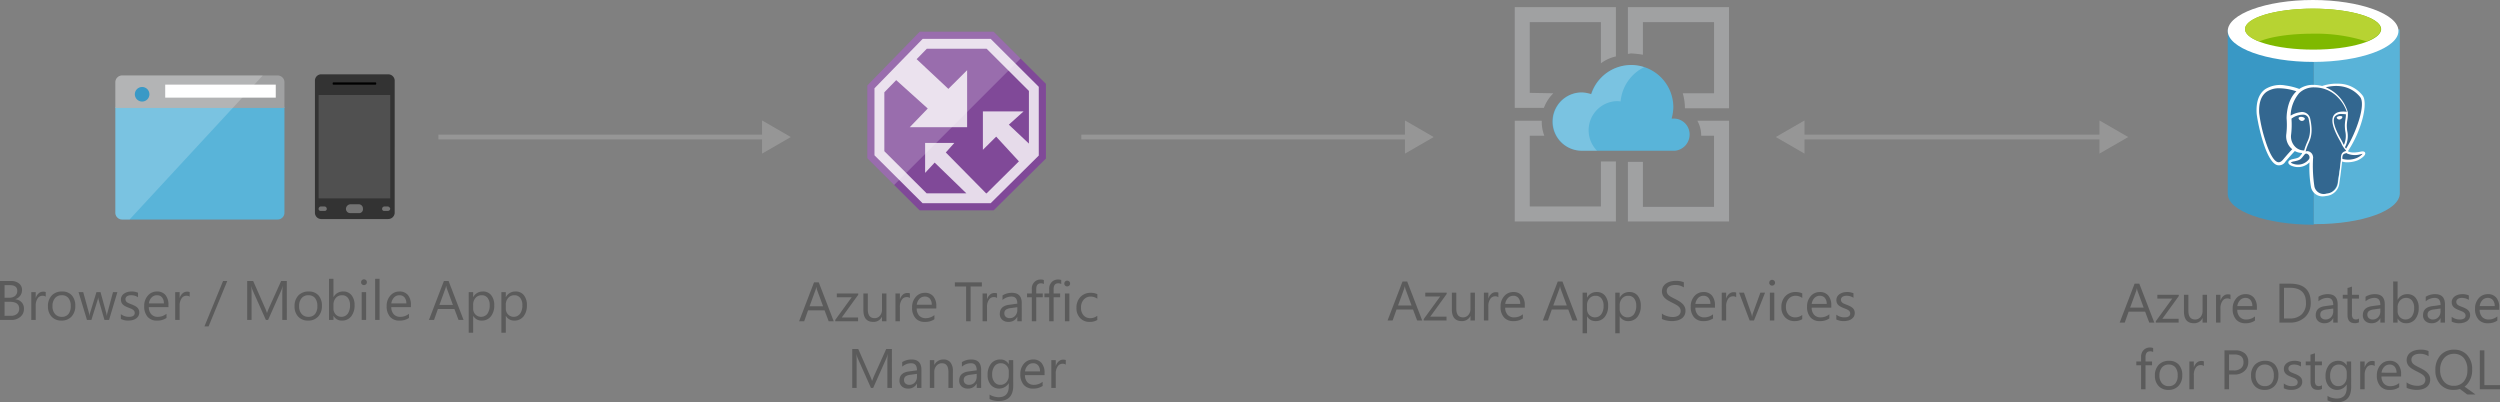 <svg class="architecture-diagram" aria-labelledby="scalable-web-and-mobile-applications-using-azure-database-for-postgresql" height="126.994" viewbox="0 0 789.121 126.994" width="789.121" xmlns="http://www.w3.org/2000/svg"><rect width="100%" height="100%" fill="#808080" stroke="none"/><title id="scalable-web-and-mobile-applications-using-azure-database-for-postgresql">Scalable web and mobile applications using Azure Database for PostgreSQL</title><desc>Rapidly build engaging, performant and scalable cross-platform and native apps for iOS, Android, Windows, or Mac.</desc><g><path d="M36.412,67.156a2.141,2.141,0,0,0,2.135,2.131h49.1a2.141,2.141,0,0,0,2.135-2.135V33.747H36.411Z" fill="#59b4d9"></path><path d="M87.648,23.819h-49.1a2.141,2.141,0,0,0-2.135,2.135v8.113H89.784V25.954a2.141,2.141,0,0,0-2.135-2.135" fill="#a0a1a2"></path><g opacity="0.2"><path d="M38.547,23.819a2.141,2.141,0,0,0-2.135,2.135v41.2a2.141,2.141,0,0,0,2.135,2.131H40.9L82.956,23.81Z" fill="#fff"></path></g><rect fill="#fff" height="4.106" width="34.896" x="52.149" y="26.712"></rect><circle cx="44.861" cy="29.756" fill="#3999c6" r="2.306"></circle><g><path d="M124.581,67.273a2.055,2.055,0,0,1-2.1,1.865H101.276a2,2,0,0,1-1.865-1.865V25.321a2,2,0,0,1,1.866-1.865h21.207a2.055,2.055,0,0,1,2.1,1.865Z" fill="#333"></path><polygon fill="#505050" points="123.182 62.611 100.575 62.611 100.575 29.982 123.182 29.982 123.182 62.611 123.182 62.611"></polygon><path d="M118.754,26.487a.229.229,0,0,1-.221.236h-13.3A.229.229,0,0,1,105,26.5s0-.01,0-.014h0c0-.236,0-.471.236-.471H118.52c.236,0,.236.236.236.471Z"></path><path d="M103.139,65.871a.619.619,0,0,1-.7.7h-1.163a.619.619,0,0,1-.707-.7h0a.745.745,0,0,1,.7-.7h1.165A.745.745,0,0,1,103.139,65.871Z" fill="#737373"></path><path d="M123.182,65.871a.745.745,0,0,1-.7.7h-1.165a.619.619,0,0,1-.7-.7h0a.745.745,0,0,1,.7-.7h1.168a1.051,1.051,0,0,1,.7.7Z" fill="#737373"></path><path d="M114.559,65.871a1.236,1.236,0,0,1-1.4,1.4H110.6a1.343,1.343,0,0,1-1.4-1.285q0-.057,0-.113h0a1.5,1.5,0,0,1,1.4-1.4h2.564a1.343,1.343,0,0,1,1.4,1.285Q114.562,65.814,114.559,65.871Z" fill="#737373"></path></g><g><path d="M0,100.986V88.707H3.494a3.817,3.817,0,0,1,2.525.779,2.515,2.515,0,0,1,.934,2.029,2.99,2.99,0,0,1-.564,1.814,3.048,3.048,0,0,1-1.559,1.1v.035a3.132,3.132,0,0,1,1.986.938,2.881,2.881,0,0,1,.745,2.059,3.211,3.211,0,0,1-1.131,2.553,4.208,4.208,0,0,1-2.852.977ZM1.438,90.008v3.965H2.912A2.79,2.79,0,0,0,4.77,93.4,1.981,1.981,0,0,0,5.446,91.8q0-1.787-2.354-1.789Zm0,5.258v4.418H3.392a2.921,2.921,0,0,0,1.965-.6,2.052,2.052,0,0,0,.7-1.643q0-2.177-2.963-2.176Z" fill="#5b5b5b"></path><path d="M14.438,93.639a1.725,1.725,0,0,0-1.062-.283,1.793,1.793,0,0,0-1.5.848,3.917,3.917,0,0,0-.6,2.313v4.471h-1.4v-8.77h1.4v1.807H11.3a3.059,3.059,0,0,1,.917-1.441,2.088,2.088,0,0,1,1.378-.52,2.291,2.291,0,0,1,.84.121Z" fill="#5b5b5b"></path><path d="M19.4,101.191a4.071,4.071,0,0,1-3.1-1.229,4.555,4.555,0,0,1-1.16-3.258,4.744,4.744,0,0,1,1.207-3.451A4.341,4.341,0,0,1,19.6,92.012a3.933,3.933,0,0,1,3.062,1.207,4.789,4.789,0,0,1,1.1,3.348,4.707,4.707,0,0,1-1.187,3.361A4.155,4.155,0,0,1,19.4,101.191Zm.1-8a2.671,2.671,0,0,0-2.141.92,3.784,3.784,0,0,0-.788,2.539,3.578,3.578,0,0,0,.8,2.459,2.71,2.71,0,0,0,2.132.9,2.569,2.569,0,0,0,2.094-.883,3.824,3.824,0,0,0,.732-2.508,3.894,3.894,0,0,0-.732-2.535A2.557,2.557,0,0,0,19.5,93.193Z" fill="#5b5b5b"></path><path d="M37.053,92.217l-2.629,8.77H32.968l-1.807-6.277a4.068,4.068,0,0,1-.137-.812H30.99a3.811,3.811,0,0,1-.181.795l-1.961,6.295h-1.4l-2.654-8.77h1.473l1.815,6.594a3.9,3.9,0,0,1,.12.789h.068a3.718,3.718,0,0,1,.154-.807l2.021-6.576h1.285l1.815,6.611a4.76,4.76,0,0,1,.128.787h.068a3.7,3.7,0,0,1,.146-.787l1.781-6.611Z" fill="#5b5b5b"></path><path d="M38.148,100.67V99.162a4.161,4.161,0,0,0,2.526.848q1.85,0,1.85-1.232a1.071,1.071,0,0,0-.158-.6,1.592,1.592,0,0,0-.429-.432,3.191,3.191,0,0,0-.634-.34c-.242-.1-.5-.2-.783-.312a9.817,9.817,0,0,1-1.023-.467,3.12,3.12,0,0,1-.736-.529,1.969,1.969,0,0,1-.445-.674,2.377,2.377,0,0,1-.149-.881,2.09,2.09,0,0,1,.282-1.092,2.517,2.517,0,0,1,.754-.8,3.512,3.512,0,0,1,1.074-.484,4.814,4.814,0,0,1,1.246-.162,5.016,5.016,0,0,1,2.038.395v1.422a3.964,3.964,0,0,0-2.227-.635,2.579,2.579,0,0,0-.711.09,1.782,1.782,0,0,0-.544.252,1.2,1.2,0,0,0-.351.391,1.021,1.021,0,0,0-.124.5,1.2,1.2,0,0,0,.124.574,1.277,1.277,0,0,0,.364.412,2.731,2.731,0,0,0,.582.324q.343.146.779.316a11.127,11.127,0,0,1,1.045.459,3.554,3.554,0,0,1,.787.531,2.089,2.089,0,0,1,.5.68,2.2,2.2,0,0,1,.176.916,2.153,2.153,0,0,1-.287,1.131,2.447,2.447,0,0,1-.767.8,3.527,3.527,0,0,1-1.1.471,5.411,5.411,0,0,1-1.31.154A4.982,4.982,0,0,1,38.148,100.67Z" fill="#5b5b5b"></path><path d="M53.168,96.953H46.977a3.273,3.273,0,0,0,.788,2.26,2.715,2.715,0,0,0,2.072.8,4.309,4.309,0,0,0,2.723-.977v1.318a5.08,5.08,0,0,1-3.057.84,3.7,3.7,0,0,1-2.92-1.2,4.883,4.883,0,0,1-1.062-3.359,4.791,4.791,0,0,1,1.16-3.336,3.719,3.719,0,0,1,2.881-1.289,3.3,3.3,0,0,1,2.663,1.113,4.644,4.644,0,0,1,.942,3.092Zm-1.438-1.191a2.857,2.857,0,0,0-.587-1.893,2,2,0,0,0-1.605-.676,2.264,2.264,0,0,0-1.687.711,3.226,3.226,0,0,0-.856,1.857Z" fill="#5b5b5b"></path><path d="M59.864,93.639a1.725,1.725,0,0,0-1.062-.283,1.793,1.793,0,0,0-1.5.848,3.917,3.917,0,0,0-.6,2.313v4.471h-1.4v-8.77h1.4v1.807h.034a3.059,3.059,0,0,1,.917-1.441,2.088,2.088,0,0,1,1.378-.52,2.291,2.291,0,0,1,.84.121Z" fill="#5b5b5b"></path><path d="M71.732,88.707l-5.892,14.316h-1.31l5.874-14.316Z" fill="#5b5b5b"></path><path d="M90.537,100.986H89.106V92.748q0-.976.12-2.389h-.034a7.581,7.581,0,0,1-.368,1.189l-4.2,9.438h-.7l-4.187-9.369a7.253,7.253,0,0,1-.368-1.258h-.034q.067.735.068,2.406v8.221H78.018V88.707h1.9l3.768,8.563a10.982,10.982,0,0,1,.565,1.473H84.3q.369-1.011.591-1.508l3.845-8.527h1.8Z" fill="#5b5b5b"></path><path d="M97.241,101.191a4.069,4.069,0,0,1-3.1-1.229,4.551,4.551,0,0,1-1.16-3.258,4.744,4.744,0,0,1,1.207-3.451,4.34,4.34,0,0,1,3.263-1.242,3.932,3.932,0,0,1,3.061,1.207,4.784,4.784,0,0,1,1.1,3.348,4.711,4.711,0,0,1-1.186,3.361A4.159,4.159,0,0,1,97.241,101.191Zm.1-8a2.673,2.673,0,0,0-2.141.92,3.784,3.784,0,0,0-.787,2.539,3.578,3.578,0,0,0,.8,2.459,2.713,2.713,0,0,0,2.132.9,2.567,2.567,0,0,0,2.094-.883,3.824,3.824,0,0,0,.732-2.508,3.894,3.894,0,0,0-.732-2.535A2.554,2.554,0,0,0,97.344,93.193Z" fill="#5b5b5b"></path><path d="M105.291,99.719h-.034v1.268h-1.4V88h1.4v5.754h.034a3.321,3.321,0,0,1,3.031-1.746,3.213,3.213,0,0,1,2.642,1.178,4.858,4.858,0,0,1,.955,3.154,5.442,5.442,0,0,1-1.07,3.525,3.568,3.568,0,0,1-2.929,1.322A2.883,2.883,0,0,1,105.291,99.719Zm-.034-3.537v1.225a2.611,2.611,0,0,0,.706,1.846,2.521,2.521,0,0,0,3.794-.219,4.476,4.476,0,0,0,.724-2.715,3.539,3.539,0,0,0-.677-2.295,2.241,2.241,0,0,0-1.833-.83,2.49,2.49,0,0,0-1.969.852A3.129,3.129,0,0,0,105.257,96.182Z" fill="#5b5b5b"></path><path d="M114.881,89.99a.885.885,0,0,1-.642-.256.866.866,0,0,1-.266-.65.9.9,0,0,1,.907-.916.907.907,0,0,1,.655.26.875.875,0,0,1,.27.656.865.865,0,0,1-.27.641A.9.9,0,0,1,114.881,89.99Zm.686,11h-1.4v-8.77h1.4Z" fill="#5b5b5b"></path><path d="M119.813,100.986h-1.4V88h1.4Z" fill="#5b5b5b"></path><path d="M129.7,96.953h-6.191a3.273,3.273,0,0,0,.788,2.26,2.715,2.715,0,0,0,2.072.8,4.309,4.309,0,0,0,2.723-.977v1.318a5.08,5.08,0,0,1-3.057.84,3.7,3.7,0,0,1-2.92-1.2,4.883,4.883,0,0,1-1.062-3.359,4.791,4.791,0,0,1,1.16-3.336,3.719,3.719,0,0,1,2.881-1.289,3.3,3.3,0,0,1,2.663,1.113,4.644,4.644,0,0,1,.942,3.092Zm-1.438-1.191a2.857,2.857,0,0,0-.587-1.893,2,2,0,0,0-1.605-.676,2.264,2.264,0,0,0-1.687.711,3.226,3.226,0,0,0-.856,1.857Z" fill="#5b5b5b"></path><path d="M146.324,100.986h-1.593l-1.3-3.443h-5.207L137,100.986h-1.6l4.709-12.279h1.49Zm-3.365-4.736-1.927-5.232a5.093,5.093,0,0,1-.188-.82h-.034a4.531,4.531,0,0,1-.2.82L138.7,96.25Z" fill="#5b5b5b"></path><path d="M149.382,99.719h-.034v5.3h-1.4v-12.8h1.4v1.541h.034a3.321,3.321,0,0,1,3.031-1.746,3.209,3.209,0,0,1,2.646,1.178,4.874,4.874,0,0,1,.951,3.154,5.442,5.442,0,0,1-1.07,3.525,3.568,3.568,0,0,1-2.929,1.322A2.932,2.932,0,0,1,149.382,99.719Zm-.034-3.537v1.225a2.611,2.611,0,0,0,.706,1.846,2.521,2.521,0,0,0,3.794-.219,4.476,4.476,0,0,0,.724-2.715,3.539,3.539,0,0,0-.677-2.295,2.241,2.241,0,0,0-1.833-.83,2.49,2.49,0,0,0-1.969.852A3.129,3.129,0,0,0,149.348,96.182Z" fill="#5b5b5b"></path><path d="M159.691,99.719h-.034v5.3h-1.4v-12.8h1.4v1.541h.034a3.321,3.321,0,0,1,3.031-1.746,3.209,3.209,0,0,1,2.646,1.178,4.874,4.874,0,0,1,.951,3.154,5.442,5.442,0,0,1-1.07,3.525,3.568,3.568,0,0,1-2.929,1.322A2.932,2.932,0,0,1,159.691,99.719Zm-.034-3.537v1.225a2.611,2.611,0,0,0,.706,1.846,2.521,2.521,0,0,0,3.794-.219,4.476,4.476,0,0,0,.724-2.715,3.539,3.539,0,0,0-.677-2.295,2.241,2.241,0,0,0-1.833-.83,2.49,2.49,0,0,0-1.969.852A3.129,3.129,0,0,0,159.657,96.182Z" fill="#5b5b5b"></path></g><g><path d="M263.163,101.4H261.57l-1.3-3.443h-5.206l-1.225,3.443h-1.6l4.71-12.279h1.49ZM259.8,96.668l-1.927-5.232a4.888,4.888,0,0,1-.188-.82h-.034a4.6,4.6,0,0,1-.2.82l-1.909,5.232Z" fill="#5b5b5b"></path><path d="M270.9,93.037l-5.189,7.168h5.138v1.2h-7.2v-.437l5.188-7.133h-4.7v-1.2H270.9Z" fill="#5b5b5b"></path><path d="M279.8,101.4h-1.4v-1.387h-.034a2.885,2.885,0,0,1-2.706,1.592q-3.133,0-3.134-3.734v-5.24h1.4v5.018q0,2.774,2.124,2.775a2.149,2.149,0,0,0,1.691-.758,2.9,2.9,0,0,0,.663-1.982V92.635h1.4Z" fill="#5b5b5b"></path><path d="M287.208,94.057a1.725,1.725,0,0,0-1.062-.283,1.793,1.793,0,0,0-1.5.848,3.917,3.917,0,0,0-.6,2.313V101.4h-1.4v-8.77h1.4v1.807h.034A3.059,3.059,0,0,1,284.99,93a2.088,2.088,0,0,1,1.378-.52,2.291,2.291,0,0,1,.84.121Z" fill="#5b5b5b"></path><path d="M295.548,97.371h-6.19a3.277,3.277,0,0,0,.787,2.26,2.716,2.716,0,0,0,2.072.8,4.312,4.312,0,0,0,2.724-.977v1.318a5.083,5.083,0,0,1-3.058.84,3.706,3.706,0,0,1-2.92-1.2,4.883,4.883,0,0,1-1.062-3.359,4.8,4.8,0,0,1,1.16-3.336,3.721,3.721,0,0,1,2.882-1.289,3.3,3.3,0,0,1,2.663,1.113,4.644,4.644,0,0,1,.941,3.092Zm-1.438-1.191a2.862,2.862,0,0,0-.586-1.893,2.005,2.005,0,0,0-1.606-.676,2.266,2.266,0,0,0-1.687.711,3.232,3.232,0,0,0-.856,1.857Z" fill="#5b5b5b"></path><path d="M309.925,90.426H306.38V101.4h-1.438V90.426h-3.536v-1.3h8.52Z" fill="#5b5b5b"></path><path d="M314.712,94.057a1.722,1.722,0,0,0-1.062-.283,1.793,1.793,0,0,0-1.5.848,3.924,3.924,0,0,0-.6,2.313V101.4h-1.4v-8.77h1.4v1.807h.034A3.05,3.05,0,0,1,312.494,93a2.091,2.091,0,0,1,1.379-.52,2.285,2.285,0,0,1,.839.121Z" fill="#5b5b5b"></path><path d="M322.513,101.4h-1.4v-1.371h-.034a2.94,2.94,0,0,1-2.7,1.576,2.88,2.88,0,0,1-2.051-.693,2.4,2.4,0,0,1-.741-1.842q0-2.458,2.895-2.859l2.629-.369q0-2.232-1.807-2.234a4.318,4.318,0,0,0-2.86,1.078V93.252a5.429,5.429,0,0,1,2.98-.822q3.091,0,3.091,3.271Zm-1.4-4.436-2.115.291a3.452,3.452,0,0,0-1.473.482,1.4,1.4,0,0,0-.5,1.23,1.338,1.338,0,0,0,.458,1.049,1.766,1.766,0,0,0,1.22.406,2.255,2.255,0,0,0,1.726-.732,2.614,2.614,0,0,0,.681-1.854Z" fill="#5b5b5b"></path><path d="M329.492,89.656a1.873,1.873,0,0,0-.934-.232q-1.474,0-1.473,1.859v1.352h2.055v1.2h-2.055v7.57h-1.4v-7.57h-1.5v-1.2h1.5V91.213a2.95,2.95,0,0,1,.8-2.178,2.684,2.684,0,0,1,1.986-.8,2.74,2.74,0,0,1,1.02.154Z" fill="#5b5b5b"></path><path d="M334.98,89.656a1.868,1.868,0,0,0-.934-.232q-1.472,0-1.473,1.859v1.352h2.056v1.2h-2.056v7.57h-1.4v-7.57h-1.5v-1.2h1.5V91.213a2.953,2.953,0,0,1,.8-2.178,2.685,2.685,0,0,1,1.987-.8,2.734,2.734,0,0,1,1.019.154Z" fill="#5b5b5b"></path><path d="M336.855,90.408a.885.885,0,0,1-.642-.256.866.866,0,0,1-.266-.65.9.9,0,0,1,.907-.916.907.907,0,0,1,.655.26.875.875,0,0,1,.27.656.865.865,0,0,1-.27.641A.9.9,0,0,1,336.855,90.408Zm.686,11h-1.4v-8.77h1.4Z" fill="#5b5b5b"></path><path d="M346.361,101a4.572,4.572,0,0,1-2.4.607,3.966,3.966,0,0,1-3.027-1.221,4.42,4.42,0,0,1-1.151-3.164,4.861,4.861,0,0,1,1.241-3.48,4.34,4.34,0,0,1,3.313-1.314,4.614,4.614,0,0,1,2.038.428V94.3a3.566,3.566,0,0,0-2.089-.686,2.821,2.821,0,0,0-2.205.963,3.656,3.656,0,0,0-.86,2.531,3.482,3.482,0,0,0,.809,2.432,2.791,2.791,0,0,0,2.171.891,3.523,3.523,0,0,0,2.158-.762Z" fill="#5b5b5b"></path><path d="M281.53,122.449H280.1v-8.238q0-.976.12-2.389h-.034a7.581,7.581,0,0,1-.368,1.189l-4.2,9.438h-.7l-4.187-9.369a7.253,7.253,0,0,1-.368-1.258h-.034q.067.735.068,2.406v8.221h-1.388V110.17h1.9l3.768,8.563a10.982,10.982,0,0,1,.565,1.473h.051q.369-1.011.591-1.508l3.845-8.527h1.8Z" fill="#5b5b5b"></path><path d="M290.847,122.449h-1.4v-1.371h-.034a2.94,2.94,0,0,1-2.7,1.576,2.88,2.88,0,0,1-2.051-.693,2.4,2.4,0,0,1-.741-1.842q0-2.458,2.895-2.859l2.629-.369q0-2.232-1.807-2.234a4.318,4.318,0,0,0-2.86,1.078V114.3a5.429,5.429,0,0,1,2.98-.822q3.091,0,3.091,3.271Zm-1.4-4.436-2.115.291a3.452,3.452,0,0,0-1.473.482,1.4,1.4,0,0,0-.5,1.23,1.338,1.338,0,0,0,.458,1.049,1.766,1.766,0,0,0,1.22.406,2.255,2.255,0,0,0,1.726-.732,2.614,2.614,0,0,0,.681-1.854Z" fill="#5b5b5b"></path><path d="M300.771,122.449h-1.4v-5q0-2.789-2.038-2.791a2.209,2.209,0,0,0-1.743.793,2.934,2.934,0,0,0-.689,2v5h-1.4v-8.77h1.4v1.457h.034a3.167,3.167,0,0,1,2.878-1.662,2.682,2.682,0,0,1,2.2.93,4.137,4.137,0,0,1,.763,2.684Z" fill="#5b5b5b"></path><path d="M309.694,122.449h-1.4v-1.371h-.034a2.942,2.942,0,0,1-2.7,1.576,2.881,2.881,0,0,1-2.051-.693,2.406,2.406,0,0,1-.74-1.842q0-2.458,2.895-2.859l2.629-.369q0-2.232-1.808-2.234a4.318,4.318,0,0,0-2.859,1.078V114.3a5.426,5.426,0,0,1,2.979-.822q3.091,0,3.092,3.271Zm-1.4-4.436-2.115.291a3.447,3.447,0,0,0-1.473.482,1.4,1.4,0,0,0-.5,1.23,1.338,1.338,0,0,0,.458,1.049,1.769,1.769,0,0,0,1.221.406,2.255,2.255,0,0,0,1.726-.732,2.618,2.618,0,0,0,.681-1.854Z" fill="#5b5b5b"></path><path d="M319.824,121.746q0,4.831-4.624,4.83a6.2,6.2,0,0,1-2.844-.617v-1.4a5.833,5.833,0,0,0,2.826.822q3.237,0,3.236-3.441v-.959h-.034a3.548,3.548,0,0,1-5.646.51,4.669,4.669,0,0,1-1-3.139,5.464,5.464,0,0,1,1.074-3.555,3.591,3.591,0,0,1,2.941-1.318,2.858,2.858,0,0,1,2.629,1.422h.034V113.68h1.405Zm-1.405-3.262v-1.293a2.506,2.506,0,0,0-.706-1.789,2.322,2.322,0,0,0-1.76-.746,2.44,2.44,0,0,0-2.038.947,4.219,4.219,0,0,0-.736,2.648,3.628,3.628,0,0,0,.707,2.344,2.283,2.283,0,0,0,1.87.877,2.442,2.442,0,0,0,1.923-.84A3.123,3.123,0,0,0,318.419,118.484Z" fill="#5b5b5b"></path><path d="M329.714,118.416h-6.19a3.277,3.277,0,0,0,.787,2.26,2.716,2.716,0,0,0,2.072.8,4.312,4.312,0,0,0,2.724-.977v1.318a5.083,5.083,0,0,1-3.058.84,3.706,3.706,0,0,1-2.92-1.2,4.883,4.883,0,0,1-1.062-3.359,4.8,4.8,0,0,1,1.16-3.336,3.721,3.721,0,0,1,2.882-1.289,3.3,3.3,0,0,1,2.663,1.113,4.644,4.644,0,0,1,.941,3.092Zm-1.438-1.191a2.862,2.862,0,0,0-.586-1.893,2.005,2.005,0,0,0-1.606-.676,2.266,2.266,0,0,0-1.687.711,3.232,3.232,0,0,0-.856,1.857Z" fill="#5b5b5b"></path><path d="M336.41,115.1a1.722,1.722,0,0,0-1.062-.283,1.793,1.793,0,0,0-1.5.848,3.924,3.924,0,0,0-.6,2.313v4.471h-1.4v-8.77h1.4v1.807h.034a3.05,3.05,0,0,1,.916-1.441,2.091,2.091,0,0,1,1.379-.52,2.285,2.285,0,0,1,.839.121Z" fill="#5b5b5b"></path></g><g><rect fill="#969696" height="1.5" width="103.7" x="138.382" y="42.504"></rect><polygon fill="#969696" points="240.55 38.018 249.617 43.254 240.55 48.489 240.55 38.018"></polygon></g><g><rect fill="#969696" height="1.5" width="103.7" x="341.311" y="42.504"></rect><polygon fill="#969696" points="443.479 38.018 452.546 43.254 443.479 48.489 443.479 38.018"></polygon></g><g><rect fill="#969696" height="1.5" width="96.165" x="568.059" y="42.504"></rect><polygon fill="#969696" points="662.692 38.018 671.759 43.254 662.692 48.489 662.692 38.018"></polygon><polygon fill="#969696" points="569.59 38.018 560.523 43.254 569.59 48.489 569.59 38.018"></polygon></g><g><polygon fill="#804998" points="330.142 50.043 330.142 26.467 313.647 10.021 290.303 10.021 273.773 26.965 273.773 49.96 290.269 66.39 313.647 66.39 330.142 50.043"></polygon><g opacity="0.8" style="isolation: isolate"><path d="M312.711,12.276H291.234L276.028,27.864V49.02L291.2,64.135h21.507L327.888,49.1V27.406Zm-1.28,48.748h-.171l-12.717-12.9,2.685-3H292.01v9.45l3.018-3.249,10,9.7H292.49l-13.35-13.3V29.13l3.745-3.84,9.954,8.968-5.67,5.886h18.1V22.157l-5.919,5.9-10.017-9.383,3.209-3.289h18.878L324.776,28.7V45.322l-6.338-5.973,4.643-4.178H310.248V47.29l4.194-4.161,7.179,7.8Z" fill="#fff"></path></g><g opacity="0.2" style="isolation: isolate"><polygon fill="#fff" points="322.134 18.483 313.647 10.021 290.303 10.021 273.773 26.965 273.773 49.961 282.232 58.385 322.134 18.483"></polygon></g></g><g><path d="M680,101.822h-1.593l-1.3-3.443H671.9l-1.225,3.443h-1.6l4.71-12.279h1.489Zm-3.365-4.736-1.927-5.232a4.888,4.888,0,0,1-.188-.82h-.034a4.6,4.6,0,0,1-.2.82l-1.909,5.232Z" fill="#5b5b5b"></path><path d="M687.731,93.455l-5.188,7.168h5.138v1.2h-7.2v-.437l5.189-7.133h-4.7v-1.2h6.765Z" fill="#5b5b5b"></path><path d="M696.638,101.822h-1.4v-1.387H695.2a2.885,2.885,0,0,1-2.706,1.592q-3.135,0-3.134-3.734v-5.24h1.4V98.07q0,2.774,2.124,2.775a2.145,2.145,0,0,0,1.69-.758,2.9,2.9,0,0,0,.664-1.982V93.053h1.4Z" fill="#5b5b5b"></path><path d="M704.045,94.475a1.722,1.722,0,0,0-1.062-.283,1.793,1.793,0,0,0-1.5.848,3.924,3.924,0,0,0-.6,2.313v4.471h-1.4v-8.77h1.4v1.807h.034a3.05,3.05,0,0,1,.916-1.441,2.089,2.089,0,0,1,1.379-.52,2.285,2.285,0,0,1,.839.121Z" fill="#5b5b5b"></path><path d="M712.385,97.789h-6.191a3.282,3.282,0,0,0,.788,2.26,2.715,2.715,0,0,0,2.072.8,4.309,4.309,0,0,0,2.723-.977v1.318a5.08,5.08,0,0,1-3.057.84,3.706,3.706,0,0,1-2.92-1.2,4.883,4.883,0,0,1-1.062-3.359,4.8,4.8,0,0,1,1.16-3.336,3.721,3.721,0,0,1,2.882-1.289,3.3,3.3,0,0,1,2.663,1.113,4.644,4.644,0,0,1,.941,3.092ZM710.946,96.6a2.857,2.857,0,0,0-.587-1.893,2,2,0,0,0-1.605-.676,2.264,2.264,0,0,0-1.687.711,3.226,3.226,0,0,0-.856,1.857Z" fill="#5b5b5b"></path><path d="M719.5,101.822V89.543h3.392q6.491,0,6.49,5.984a6.031,6.031,0,0,1-1.8,4.568,6.688,6.688,0,0,1-4.825,1.727Zm1.439-10.979v9.676h1.832a5.192,5.192,0,0,0,3.759-1.293,4.842,4.842,0,0,0,1.345-3.664q0-4.72-5.018-4.719Z" fill="#5b5b5b"></path><path d="M737.886,101.822h-1.4v-1.371h-.034a2.94,2.94,0,0,1-2.7,1.576,2.878,2.878,0,0,1-2.051-.693,2.4,2.4,0,0,1-.741-1.842q0-2.458,2.895-2.859l2.629-.369q0-2.232-1.807-2.234a4.318,4.318,0,0,0-2.86,1.078V93.67a5.428,5.428,0,0,1,2.979-.822q3.092,0,3.092,3.271Zm-1.4-4.436-2.115.291a3.452,3.452,0,0,0-1.473.482,1.4,1.4,0,0,0-.5,1.23,1.341,1.341,0,0,0,.458,1.049,1.771,1.771,0,0,0,1.221.406,2.255,2.255,0,0,0,1.726-.732,2.618,2.618,0,0,0,.681-1.854Z" fill="#5b5b5b"></path><path d="M744.6,101.736a2.722,2.722,0,0,1-1.311.273q-2.3,0-2.3-2.568V94.252h-1.507v-1.2h1.507V90.912l1.4-.453v2.594h2.21v1.2h-2.21v4.941a2.047,2.047,0,0,0,.3,1.258,1.2,1.2,0,0,0,.993.377,1.47,1.47,0,0,0,.917-.291Z" fill="#5b5b5b"></path><path d="M752.751,101.822h-1.4v-1.371h-.034a2.94,2.94,0,0,1-2.7,1.576,2.878,2.878,0,0,1-2.051-.693,2.4,2.4,0,0,1-.741-1.842q0-2.458,2.895-2.859l2.629-.369q0-2.232-1.807-2.234a4.318,4.318,0,0,0-2.86,1.078V93.67a5.428,5.428,0,0,1,2.979-.822q3.092,0,3.092,3.271Zm-1.4-4.436-2.115.291a3.452,3.452,0,0,0-1.473.482,1.4,1.4,0,0,0-.5,1.23,1.341,1.341,0,0,0,.458,1.049,1.771,1.771,0,0,0,1.221.406,2.255,2.255,0,0,0,1.726-.732,2.618,2.618,0,0,0,.681-1.854Z" fill="#5b5b5b"></path><path d="M756.836,100.555H756.8v1.268h-1.4V88.84h1.4v5.754h.034a3.321,3.321,0,0,1,3.031-1.746,3.214,3.214,0,0,1,2.642,1.178,4.858,4.858,0,0,1,.955,3.154,5.437,5.437,0,0,1-1.071,3.525,3.565,3.565,0,0,1-2.928,1.322A2.883,2.883,0,0,1,756.836,100.555Zm-.034-3.537v1.225a2.611,2.611,0,0,0,.706,1.846,2.519,2.519,0,0,0,3.793-.219,4.476,4.476,0,0,0,.724-2.715,3.545,3.545,0,0,0-.676-2.295,2.243,2.243,0,0,0-1.833-.83,2.494,2.494,0,0,0-1.97.852A3.133,3.133,0,0,0,756.8,97.017Z" fill="#5b5b5b"></path><path d="M771.752,101.822h-1.4v-1.371h-.034a2.94,2.94,0,0,1-2.7,1.576,2.878,2.878,0,0,1-2.051-.693,2.4,2.4,0,0,1-.741-1.842q0-2.458,2.895-2.859l2.629-.369q0-2.232-1.807-2.234a4.318,4.318,0,0,0-2.86,1.078V93.67a5.428,5.428,0,0,1,2.979-.822q3.092,0,3.092,3.271Zm-1.4-4.436-2.115.291a3.452,3.452,0,0,0-1.473.482,1.4,1.4,0,0,0-.5,1.23,1.341,1.341,0,0,0,.458,1.049,1.771,1.771,0,0,0,1.221.406,2.255,2.255,0,0,0,1.726-.732,2.618,2.618,0,0,0,.681-1.854Z" fill="#5b5b5b"></path><path d="M773.867,101.506V100a4.159,4.159,0,0,0,2.526.848q1.849,0,1.85-1.232a1.063,1.063,0,0,0-.159-.6,1.574,1.574,0,0,0-.428-.432,3.191,3.191,0,0,0-.634-.34c-.242-.1-.5-.2-.783-.312a9.817,9.817,0,0,1-1.023-.467,3.12,3.12,0,0,1-.736-.529,1.969,1.969,0,0,1-.445-.674,2.376,2.376,0,0,1-.15-.881,2.091,2.091,0,0,1,.283-1.092,2.524,2.524,0,0,1,.753-.8A3.528,3.528,0,0,1,776,93.01a4.809,4.809,0,0,1,1.246-.162,5.016,5.016,0,0,1,2.038.395v1.422a3.964,3.964,0,0,0-2.227-.635,2.579,2.579,0,0,0-.711.09,1.782,1.782,0,0,0-.544.252,1.177,1.177,0,0,0-.351.391,1.021,1.021,0,0,0-.124.5,1.2,1.2,0,0,0,.124.574,1.274,1.274,0,0,0,.363.412,2.764,2.764,0,0,0,.583.324q.341.146.779.316a10.992,10.992,0,0,1,1.044.459,3.539,3.539,0,0,1,.788.531,2.089,2.089,0,0,1,.5.68,2.2,2.2,0,0,1,.176.916,2.153,2.153,0,0,1-.287,1.131,2.447,2.447,0,0,1-.767.8,3.527,3.527,0,0,1-1.1.471,5.419,5.419,0,0,1-1.311.154A4.981,4.981,0,0,1,773.867,101.506Z" fill="#5b5b5b"></path><path d="M788.887,97.789H782.7a3.282,3.282,0,0,0,.788,2.26,2.715,2.715,0,0,0,2.072.8,4.309,4.309,0,0,0,2.723-.977v1.318a5.08,5.08,0,0,1-3.057.84,3.706,3.706,0,0,1-2.92-1.2,4.883,4.883,0,0,1-1.062-3.359,4.8,4.8,0,0,1,1.16-3.336,3.721,3.721,0,0,1,2.882-1.289,3.3,3.3,0,0,1,2.663,1.113,4.644,4.644,0,0,1,.941,3.092ZM787.448,96.6a2.857,2.857,0,0,0-.587-1.893,2,2,0,0,0-1.605-.676,2.264,2.264,0,0,0-1.687.711,3.226,3.226,0,0,0-.856,1.857Z" fill="#5b5b5b"></path><path d="M679.635,111.119a1.867,1.867,0,0,0-.933-.232q-1.474,0-1.474,1.859V114.1h2.056v1.2h-2.056v7.57h-1.4V115.3h-1.5v-1.2h1.5v-1.422a2.95,2.95,0,0,1,.8-2.178,2.681,2.681,0,0,1,1.986-.8,2.734,2.734,0,0,1,1.019.154Z" fill="#5b5b5b"></path><path d="M684.456,123.072a4.069,4.069,0,0,1-3.1-1.229,4.555,4.555,0,0,1-1.16-3.258,4.744,4.744,0,0,1,1.207-3.451,4.34,4.34,0,0,1,3.263-1.242,3.935,3.935,0,0,1,3.062,1.207,4.788,4.788,0,0,1,1.1,3.348,4.707,4.707,0,0,1-1.186,3.361A4.159,4.159,0,0,1,684.456,123.072Zm.1-8a2.67,2.67,0,0,0-2.141.92,3.784,3.784,0,0,0-.788,2.539,3.582,3.582,0,0,0,.8,2.459,2.713,2.713,0,0,0,2.133.9,2.569,2.569,0,0,0,2.094-.883,3.829,3.829,0,0,0,.731-2.508,3.9,3.9,0,0,0-.731-2.535A2.557,2.557,0,0,0,684.56,115.074Z" fill="#5b5b5b"></path><path d="M695.64,115.519a1.722,1.722,0,0,0-1.062-.283,1.793,1.793,0,0,0-1.5.848,3.924,3.924,0,0,0-.6,2.313v4.471h-1.4V114.1h1.4V115.9h.034a3.05,3.05,0,0,1,.916-1.441,2.089,2.089,0,0,1,1.379-.52,2.285,2.285,0,0,1,.839.121Z" fill="#5b5b5b"></path><path d="M703.595,118.225v4.643h-1.439V110.588h3.374a4.445,4.445,0,0,1,3.053.959,3.42,3.42,0,0,1,1.083,2.705,3.723,3.723,0,0,1-1.2,2.861,4.594,4.594,0,0,1-3.249,1.111Zm0-6.336v5.035H705.1a3.374,3.374,0,0,0,2.273-.68,2.414,2.414,0,0,0,.783-1.924q0-2.432-2.877-2.432Z" fill="#5b5b5b"></path><path d="M714.8,123.072a4.069,4.069,0,0,1-3.1-1.229,4.555,4.555,0,0,1-1.16-3.258,4.744,4.744,0,0,1,1.207-3.451,4.34,4.34,0,0,1,3.263-1.242,3.935,3.935,0,0,1,3.062,1.207,4.788,4.788,0,0,1,1.1,3.348,4.707,4.707,0,0,1-1.186,3.361A4.159,4.159,0,0,1,714.8,123.072Zm.1-8a2.67,2.67,0,0,0-2.141.92,3.784,3.784,0,0,0-.788,2.539,3.582,3.582,0,0,0,.8,2.459,2.713,2.713,0,0,0,2.133.9,2.569,2.569,0,0,0,2.094-.883,3.829,3.829,0,0,0,.731-2.508,3.9,3.9,0,0,0-.731-2.535A2.557,2.557,0,0,0,714.906,115.074Z" fill="#5b5b5b"></path><path d="M720.883,122.551v-1.508a4.159,4.159,0,0,0,2.526.848q1.849,0,1.85-1.232a1.063,1.063,0,0,0-.159-.6,1.574,1.574,0,0,0-.428-.432,3.191,3.191,0,0,0-.634-.34c-.242-.1-.5-.2-.783-.312a9.817,9.817,0,0,1-1.023-.467,3.12,3.12,0,0,1-.736-.529,1.969,1.969,0,0,1-.445-.674,2.376,2.376,0,0,1-.15-.881,2.091,2.091,0,0,1,.283-1.092,2.524,2.524,0,0,1,.753-.8,3.528,3.528,0,0,1,1.075-.484,4.809,4.809,0,0,1,1.246-.162,5.016,5.016,0,0,1,2.038.395v1.422a3.964,3.964,0,0,0-2.227-.635,2.579,2.579,0,0,0-.711.09,1.782,1.782,0,0,0-.544.252,1.177,1.177,0,0,0-.351.391,1.021,1.021,0,0,0-.124.5,1.2,1.2,0,0,0,.124.574,1.274,1.274,0,0,0,.363.412,2.764,2.764,0,0,0,.583.324q.341.146.779.316a10.992,10.992,0,0,1,1.044.459,3.539,3.539,0,0,1,.788.531,2.089,2.089,0,0,1,.5.68,2.2,2.2,0,0,1,.176.916,2.153,2.153,0,0,1-.287,1.131,2.447,2.447,0,0,1-.767.8,3.527,3.527,0,0,1-1.1.471,5.419,5.419,0,0,1-1.311.154A4.981,4.981,0,0,1,720.883,122.551Z" fill="#5b5b5b"></path><path d="M732.923,122.781a2.722,2.722,0,0,1-1.311.273q-2.3,0-2.3-2.568V115.3H727.8v-1.2h1.507v-2.141l1.4-.453V114.1h2.21v1.2h-2.21v4.941a2.047,2.047,0,0,0,.3,1.258,1.2,1.2,0,0,0,.993.377,1.47,1.47,0,0,0,.917-.291Z" fill="#5b5b5b"></path><path d="M742.145,122.164q0,4.831-4.624,4.83a6.2,6.2,0,0,1-2.843-.617v-1.4a5.83,5.83,0,0,0,2.826.822q3.236,0,3.236-3.441v-.959h-.034a3.549,3.549,0,0,1-5.647.51,4.674,4.674,0,0,1-1-3.139,5.464,5.464,0,0,1,1.074-3.555,3.591,3.591,0,0,1,2.941-1.318,2.859,2.859,0,0,1,2.629,1.422h.034V114.1h1.4Zm-1.4-3.262v-1.293a2.506,2.506,0,0,0-.706-1.789,2.322,2.322,0,0,0-1.76-.746,2.439,2.439,0,0,0-2.038.947,4.219,4.219,0,0,0-.736,2.648,3.633,3.633,0,0,0,.706,2.344,2.286,2.286,0,0,0,1.871.877,2.442,2.442,0,0,0,1.923-.84A3.128,3.128,0,0,0,740.74,118.9Z" fill="#5b5b5b"></path><path d="M749.561,115.519a1.722,1.722,0,0,0-1.062-.283,1.793,1.793,0,0,0-1.5.848,3.924,3.924,0,0,0-.6,2.313v4.471h-1.4V114.1h1.4V115.9h.034a3.05,3.05,0,0,1,.916-1.441,2.089,2.089,0,0,1,1.379-.52,2.285,2.285,0,0,1,.839.121Z" fill="#5b5b5b"></path><path d="M757.9,118.834H751.71a3.282,3.282,0,0,0,.788,2.26,2.715,2.715,0,0,0,2.072.8,4.309,4.309,0,0,0,2.723-.977v1.318a5.08,5.08,0,0,1-3.057.84,3.706,3.706,0,0,1-2.92-1.2,4.883,4.883,0,0,1-1.062-3.359,4.8,4.8,0,0,1,1.16-3.336,3.721,3.721,0,0,1,2.882-1.289,3.3,3.3,0,0,1,2.663,1.113,4.644,4.644,0,0,1,.941,3.092Zm-1.438-1.191a2.857,2.857,0,0,0-.587-1.893,2,2,0,0,0-1.605-.676,2.264,2.264,0,0,0-1.687.711,3.226,3.226,0,0,0-.856,1.857Z" fill="#5b5b5b"></path><path d="M759.64,122.369v-1.7a3.261,3.261,0,0,0,.7.463,5.85,5.85,0,0,0,.855.348,6.8,6.8,0,0,0,.9.217,4.894,4.894,0,0,0,.839.078,3.288,3.288,0,0,0,1.982-.492,1.847,1.847,0,0,0,.437-2.283,2.484,2.484,0,0,0-.6-.672,6.133,6.133,0,0,0-.912-.582q-.527-.278-1.135-.586-.642-.325-1.2-.66a5.094,5.094,0,0,1-.968-.736,3.041,3.041,0,0,1-.646-.912,3.109,3.109,0,0,1,.133-2.654,3.165,3.165,0,0,1,.967-1.023,4.452,4.452,0,0,1,1.366-.6,6.273,6.273,0,0,1,1.563-.2,6,6,0,0,1,2.646.436v1.619a4.8,4.8,0,0,0-2.792-.754,4.669,4.669,0,0,0-.941.1,2.685,2.685,0,0,0-.84.322,1.865,1.865,0,0,0-.6.572,1.524,1.524,0,0,0-.231.857,1.75,1.75,0,0,0,.176.813,1.967,1.967,0,0,0,.518.625,5.154,5.154,0,0,0,.835.549q.492.267,1.135.582.659.325,1.25.686a5.756,5.756,0,0,1,1.036.8,3.532,3.532,0,0,1,.706.967,2.712,2.712,0,0,1,.262,1.217,3.1,3.1,0,0,1-.355,1.537,2.945,2.945,0,0,1-.959,1.023,4.207,4.207,0,0,1-1.392.568,7.613,7.613,0,0,1-1.661.176,6.816,6.816,0,0,1-.72-.047c-.285-.031-.576-.078-.873-.137a7.38,7.38,0,0,1-.844-.223A2.64,2.64,0,0,1,759.64,122.369Z" fill="#5b5b5b"></path><path d="M774.479,123.072a5.423,5.423,0,0,1-4.187-1.721,6.4,6.4,0,0,1-1.567-4.479,6.745,6.745,0,0,1,1.6-4.727,5.61,5.61,0,0,1,4.358-1.764,5.274,5.274,0,0,1,4.093,1.711,6.4,6.4,0,0,1,1.559,4.479,6.789,6.789,0,0,1-1.593,4.754,4.718,4.718,0,0,1-.8.719l3.451,2.475h-2.612l-2.312-1.73A6.624,6.624,0,0,1,774.479,123.072Zm.1-11.389a3.956,3.956,0,0,0-3.143,1.4,5.4,5.4,0,0,0-1.208,3.664,5.488,5.488,0,0,0,1.174,3.656,3.854,3.854,0,0,0,3.074,1.379,4.033,4.033,0,0,0,3.186-1.318,5.394,5.394,0,0,0,1.164-3.691,5.619,5.619,0,0,0-1.13-3.76A3.877,3.877,0,0,0,774.582,111.683Z" fill="#5b5b5b"></path><path d="M789.121,122.867H782.75V110.588h1.439v10.977h4.932Z" fill="#5b5b5b"></path></g><g><path d="M703.187,9.293V61.166c0,5.46,12.2,9.771,27.155,9.771V9.293Z" fill="#3998c5"></path><path d="M730.342,70.749h.426c14.865,0,26.729-4.3,26.729-9.741V9.293H730.342Z" fill="#59b3d8"></path><path d="M757.072,9.771c0,5.319-12.071,9.771-26.871,9.771s-27.015-4.455-27.015-9.771S715.258,0,730.058,0s27.015,4.455,27.015,9.771" fill="#fff"></path><path d="M751.606,9.2c0,3.592-9.627,6.466-21.41,6.466S708.647,12.789,708.647,9.2s9.627-6.466,21.41-6.466S751.606,5.6,751.606,9.2" fill="#7fb900"></path><path d="M747.013,13.075c2.874-1.143,4.455-2.442,4.455-3.879,0-3.592-9.627-6.466-21.41-6.466S708.647,5.6,708.647,9.2c0,1.437,1.724,2.874,4.455,3.879,3.879-1.581,10.058-2.442,16.955-2.442a52.373,52.373,0,0,1,16.955,2.442" fill="#b7d332"></path><path d="M745.272,48.3c-4.276.881-4.571-.571-4.571-.571,4.515-6.7,6.4-15.2,4.773-17.282-4.443-5.677-12.141-2.992-12.263-2.922l-.041.007a15.253,15.253,0,0,0-2.857-.3,7.05,7.05,0,0,0-4.516,1.351s-13.723-5.653-13.085,7.107c.143,2.714,3.892,20.545,8.371,15.159,1.637-1.97,3.219-3.634,3.219-3.634a4.154,4.154,0,0,0,2.714.693l.077-.064a2.989,2.989,0,0,0,.031.768c-1.154,1.285-.816,1.515-3.122,1.991-2.334.481-.961,1.337-.069,1.561a4.742,4.742,0,0,0,5.293-1.714l-.069.271a7.713,7.713,0,0,1,.714,4.166,11.489,11.489,0,0,0,.267,4.016c.356.968.714,3.149,3.744,2.5a4.473,4.473,0,0,0,4.029-4.3c.129-1.667.428-1.428.441-2.914l.236-.706c.271-2.262.043-2.992,1.6-2.652l.38.033a8.645,8.645,0,0,0,3.536-.6c1.9-.881,3.028-2.355,1.154-1.968Z" fill="#336790"></path><g><path d="M727.22,37.107a1.82,1.82,0,0,0-.618-.193,1.325,1.325,0,0,0-.911.129.331.331,0,0,0-.143.221c-.04.286.384.823.916.9a.977.977,0,0,0,.129.009,1,1,0,0,0,.906-.581l.014-.05C727.529,37.447,727.509,37.266,727.22,37.107Z" fill="#fff"></path><path d="M739.037,36.662a1.7,1.7,0,0,0-.614-.013c-.444.064-.874.263-.838.526l.007.026a.906.906,0,0,0,.826.53.927.927,0,0,0,.117-.007,1.083,1.083,0,0,0,.608-.334.7.7,0,0,0,.23-.464C739.352,36.8,739.232,36.707,739.037,36.662Z" fill="#fff"></path></g><path d="M746.564,48.245c-.206-.631-1.106-.443-1.4-.381-3.012.621-3.856.009-4.032-.164a35.12,35.12,0,0,0,4.661-10.478c.833-3.332.817-5.976-.036-7.066a9.741,9.741,0,0,0-7.57-3.742,14.649,14.649,0,0,0-5.063.676l-.036.009-.057.02h0l-.051.02a11.788,11.788,0,0,0-2.681-.349,7.607,7.607,0,0,0-4.533,1.285,19.831,19.831,0,0,0-4.335-1.09,8.965,8.965,0,0,0-6.409,1.154c-1.987,1.41-2.908,3.942-2.729,7.524.087,1.69,2.56,15.149,6.44,16.444a2.371,2.371,0,0,0,2.628-1.046c1.383-1.663,2.674-3.042,3-3.385a4.733,4.733,0,0,0,2.252.6,2.028,2.028,0,0,0,.019.239c-.143.161-.271.324-.407.5-.518.66-.641.816-2.322,1.163-.681.143-1.588.406-1.6,1.081s.934,1.1,1.494,1.238a5.1,5.1,0,0,0,5.2-1.26,34.666,34.666,0,0,0,.5,8,3.724,3.724,0,0,0,3.576,2.755,5.745,5.745,0,0,0,1.194-.136,4.523,4.523,0,0,0,4.161-4.229c.247-1.428.676-4.9.857-6.647a4.406,4.406,0,0,0,1.6.243,8.864,8.864,0,0,0,3.365-.634C745.322,50.073,746.827,49.042,746.564,48.245ZM738.917,50.1c-.074.976-.637,5.676-.931,7.38a3.779,3.779,0,0,1-3.552,3.6,3.007,3.007,0,0,1-3.808-1.891q-.042-.124-.073-.251a42.212,42.212,0,0,1-.414-9.321.373.373,0,0,0-.04-.174,2.014,2.014,0,0,0-.073-.357,1.964,1.964,0,0,0-.964-1.168l-.047-.024a1.428,1.428,0,0,0-1.244-.074,10.117,10.117,0,0,1,.513-1.631l.08-.214c.091-.246.2-.49.32-.76.63-1.4,1.491-3.314.553-7.65A2.638,2.638,0,0,0,726.2,35.39q-.079.013-.157.031A7.777,7.777,0,0,0,723.03,36.5a11.561,11.561,0,0,1,2.649-7.056,6.543,6.543,0,0,1,4.935-1.857,10.178,10.178,0,0,1,7.427,3.244,12.042,12.042,0,0,1,2.714,4.456c-2.038-.244-3.408.121-4.082,1.084-1.428,2.051.833,6.115,1.922,8.068.186.333.378.677.438.823a7.22,7.22,0,0,0,1.15,1.847,3.9,3.9,0,0,1,.384.531l-.093.026c-.577.156-1.655.458-1.558,2.437Zm-20.009,1.057c-1.278-.421-2.7-2.988-3.993-7.212a46.14,46.14,0,0,1-1.808-8.252c-.161-3.242.63-5.5,2.357-6.728a7,7,0,0,1,4.08-1.1,17.648,17.648,0,0,1,5.324.967h0a3.294,3.294,0,0,0-.246.226c-2.967,2.993-2.861,8.134-2.856,8.351v.025a24.709,24.709,0,0,1-.087,4.809,5.287,5.287,0,0,0,1.393,4.427,4.609,4.609,0,0,0,.473.421c-.486.517-1.643,1.77-2.892,3.275h0c-.6.719-1.174.976-1.745.786Zm4.288-8.767a25.709,25.709,0,0,0,.1-4.935,6.013,6.013,0,0,1,4-1.247,1.731,1.731,0,0,1,1.455,1.514c.883,4.084.116,5.79-.5,7.163-.119.264-.241.537-.343.807l-.08.214a12.561,12.561,0,0,0-.516,1.584,3.881,3.881,0,0,1-2.915-1.24,4.608,4.608,0,0,1-1.2-3.864Zm4.192,6.439a.384.384,0,0,0,.037-.047.656.656,0,0,1,.871-.211l.064.033a1.2,1.2,0,0,1,.521,1.571,4.358,4.358,0,0,1-4.876,1.571h0a2.1,2.1,0,0,1-.913-.448,2.187,2.187,0,0,1,.961-.346c1.877-.384,2.142-.637,2.781-1.445.143-.183.32-.407.557-.671Zm12.041-3.875c-.074-.181-.24-.477-.468-.888l-.01-.017c-.933-1.673-3.117-5.589-1.964-7.237a2.612,2.612,0,0,1,2.264-.821,9.388,9.388,0,0,1,1.237.093,10.213,10.213,0,0,1-.156,1.641,13.643,13.643,0,0,0-.186,1.737,13.048,13.048,0,0,0,.143,1.968,6.954,6.954,0,0,1-.441,4.323,5.243,5.243,0,0,1-.417-.8Zm5.206-7.122a39.45,39.45,0,0,1-4.092,9.085c-.064-.091-.143-.193-.243-.314l-.091-.117-.026-.031a7.3,7.3,0,0,0,.714-5.135,12.406,12.406,0,0,1-.131-1.838,13.132,13.132,0,0,1,.179-1.648,9.961,9.961,0,0,0,.163-2.01.656.656,0,0,0,.021-.256,12.235,12.235,0,0,0-7.007-8.011c6.4-1.563,9.712,1.623,10.855,3.077.857,1.09.73,3.646-.341,7.2ZM740.366,48.4a2.3,2.3,0,0,0,.286-.094,1.934,1.934,0,0,0,.2.153,6.383,6.383,0,0,0,4.479.163,2.442,2.442,0,0,1,.411-.054,5.1,5.1,0,0,1-1.808,1.285,7.014,7.014,0,0,1-4.461.33c-.077-.046-.094-.079-.1-.087-.08-1.388.464-1.541,1-1.69Z" fill="#fff"></path></g><g><path d="M448.911,101.152h-1.593l-1.3-3.441h-5.207l-1.225,3.441h-1.6l4.709-12.279h1.49Zm-3.365-4.734-1.927-5.232a5.129,5.129,0,0,1-.188-.822H443.4a4.558,4.558,0,0,1-.2.822l-1.91,5.232Z" fill="#5b5b5b"></path><path d="M456.644,92.787l-5.189,7.166h5.138v1.2h-7.2v-.436l5.189-7.133h-4.7v-1.2h6.765Z" fill="#5b5b5b"></path><path d="M465.55,101.152h-1.4V99.766h-.034a2.883,2.883,0,0,1-2.706,1.592q-3.135,0-3.135-3.732v-5.24h1.4V97.4q0,2.774,2.123,2.773a2.146,2.146,0,0,0,1.691-.758,2.9,2.9,0,0,0,.664-1.982V92.385h1.4Z" fill="#5b5b5b"></path><path d="M472.956,93.807a1.71,1.71,0,0,0-1.062-.283,1.793,1.793,0,0,0-1.5.848,3.92,3.92,0,0,0-.6,2.313v4.469h-1.4V92.385h1.4v1.807h.034a3.056,3.056,0,0,1,.916-1.443,2.088,2.088,0,0,1,1.379-.518,2.291,2.291,0,0,1,.839.119Z" fill="#5b5b5b"></path><path d="M481.3,97.119h-6.191a3.278,3.278,0,0,0,.788,2.262,2.713,2.713,0,0,0,2.072.795,4.307,4.307,0,0,0,2.723-.975v1.318a5.093,5.093,0,0,1-3.057.838,3.7,3.7,0,0,1-2.92-1.193A4.889,4.889,0,0,1,473.65,96.8a4.794,4.794,0,0,1,1.16-3.336,3.723,3.723,0,0,1,2.881-1.287,3.3,3.3,0,0,1,2.663,1.113,4.635,4.635,0,0,1,.942,3.09Zm-1.438-1.189a2.857,2.857,0,0,0-.587-1.893,2,2,0,0,0-1.605-.676,2.27,2.27,0,0,0-1.687.709,3.226,3.226,0,0,0-.856,1.859Z" fill="#5b5b5b"></path><path d="M497.917,101.152h-1.593l-1.3-3.441h-5.207l-1.225,3.441h-1.6L491.7,88.873h1.49Zm-3.365-4.734-1.927-5.232a5.129,5.129,0,0,1-.188-.822H492.4a4.558,4.558,0,0,1-.2.822l-1.91,5.232Z" fill="#5b5b5b"></path><path d="M500.975,99.885h-.034v5.3h-1.4v-12.8h1.4v1.541h.034a3.321,3.321,0,0,1,3.031-1.746,3.213,3.213,0,0,1,2.646,1.176,4.879,4.879,0,0,1,.951,3.156,5.437,5.437,0,0,1-1.07,3.523,3.562,3.562,0,0,1-2.929,1.322A2.932,2.932,0,0,1,500.975,99.885Zm-.034-3.535v1.225a2.6,2.6,0,0,0,.706,1.844,2.522,2.522,0,0,0,3.794-.217,4.484,4.484,0,0,0,.724-2.715,3.532,3.532,0,0,0-.677-2.295,2.236,2.236,0,0,0-1.833-.83,2.484,2.484,0,0,0-1.969.852A3.126,3.126,0,0,0,500.94,96.35Z" fill="#5b5b5b"></path><path d="M511.284,99.885h-.034v5.3h-1.4v-12.8h1.4v1.541h.034a3.321,3.321,0,0,1,3.031-1.746,3.213,3.213,0,0,1,2.646,1.176,4.879,4.879,0,0,1,.951,3.156,5.437,5.437,0,0,1-1.07,3.523,3.562,3.562,0,0,1-2.929,1.322A2.932,2.932,0,0,1,511.284,99.885Zm-.034-3.535v1.225a2.6,2.6,0,0,0,.706,1.844,2.522,2.522,0,0,0,3.794-.217,4.484,4.484,0,0,0,.724-2.715,3.532,3.532,0,0,0-.677-2.295,2.236,2.236,0,0,0-1.833-.83,2.484,2.484,0,0,0-1.969.852A3.126,3.126,0,0,0,511.25,96.35Z" fill="#5b5b5b"></path><path d="M524.574,100.656v-1.7a3.327,3.327,0,0,0,.7.463,5.646,5.646,0,0,0,.856.346,6.791,6.791,0,0,0,.9.219,5.1,5.1,0,0,0,.84.076,3.29,3.29,0,0,0,1.982-.492,1.848,1.848,0,0,0,.437-2.281,2.456,2.456,0,0,0-.6-.672,6.028,6.028,0,0,0-.912-.582q-.527-.278-1.135-.588-.643-.325-1.2-.658a5.24,5.24,0,0,1-.968-.736,3.1,3.1,0,0,1-.646-.912,3.109,3.109,0,0,1,.133-2.654,3.159,3.159,0,0,1,.968-1.023,4.351,4.351,0,0,1,1.366-.6,6.269,6.269,0,0,1,1.563-.2,5.987,5.987,0,0,1,2.646.438v1.617a4.8,4.8,0,0,0-2.791-.754,4.545,4.545,0,0,0-.942.1,2.631,2.631,0,0,0-.839.32,1.863,1.863,0,0,0-.6.574,1.521,1.521,0,0,0-.23.855,1.764,1.764,0,0,0,.175.814,1.984,1.984,0,0,0,.519.625,5.242,5.242,0,0,0,.835.549c.328.176.706.371,1.135.582s.855.445,1.25.684a5.756,5.756,0,0,1,1.036.8,3.511,3.511,0,0,1,.706.969,2.717,2.717,0,0,1,.262,1.215,3.09,3.09,0,0,1-.355,1.537,2.911,2.911,0,0,1-.959,1.023,4.186,4.186,0,0,1-1.392.57,7.736,7.736,0,0,1-1.661.174,6.8,6.8,0,0,1-.72-.047c-.285-.031-.576-.076-.873-.137a6.651,6.651,0,0,1-.844-.223A2.554,2.554,0,0,1,524.574,100.656Z" fill="#5b5b5b"></path><path d="M541.323,97.119h-6.191a3.278,3.278,0,0,0,.788,2.262,2.713,2.713,0,0,0,2.072.795,4.307,4.307,0,0,0,2.723-.975v1.318a5.093,5.093,0,0,1-3.057.838,3.7,3.7,0,0,1-2.92-1.193,4.889,4.889,0,0,1-1.062-3.361,4.794,4.794,0,0,1,1.16-3.336,3.723,3.723,0,0,1,2.881-1.287,3.3,3.3,0,0,1,2.663,1.113,4.635,4.635,0,0,1,.942,3.09Zm-1.438-1.189a2.857,2.857,0,0,0-.587-1.893,2,2,0,0,0-1.605-.676,2.27,2.27,0,0,0-1.687.709,3.226,3.226,0,0,0-.856,1.859Z" fill="#5b5b5b"></path><path d="M548.02,93.807a1.71,1.71,0,0,0-1.062-.283,1.793,1.793,0,0,0-1.5.848,3.92,3.92,0,0,0-.6,2.313v4.469h-1.4V92.385h1.4v1.807h.034a3.056,3.056,0,0,1,.916-1.443,2.088,2.088,0,0,1,1.379-.518,2.291,2.291,0,0,1,.839.119Z" fill="#5b5b5b"></path><path d="M557.139,92.385l-3.493,8.768h-1.379l-3.322-8.768h1.541l2.227,6.371a5.661,5.661,0,0,1,.309,1.225h.034a5.808,5.808,0,0,1,.273-1.191l2.33-6.4Z" fill="#5b5b5b"></path><path d="M559.365,90.158a.887.887,0,0,1-.642-.258.86.86,0,0,1-.266-.65.9.9,0,0,1,.907-.916.909.909,0,0,1,.655.262.915.915,0,0,1,0,1.3A.9.9,0,0,1,559.365,90.158Zm.686,10.994h-1.4V92.385h1.4Z" fill="#5b5b5b"></path><path d="M568.87,100.75a4.554,4.554,0,0,1-2.4.607,3.974,3.974,0,0,1-3.027-1.219,4.426,4.426,0,0,1-1.151-3.164,4.859,4.859,0,0,1,1.241-3.48,4.342,4.342,0,0,1,3.314-1.314,4.617,4.617,0,0,1,2.038.428v1.438a3.583,3.583,0,0,0-2.09-.684,2.823,2.823,0,0,0-2.205.963,3.655,3.655,0,0,0-.86,2.529,3.475,3.475,0,0,0,.81,2.432,2.781,2.781,0,0,0,2.171.891,3.52,3.52,0,0,0,2.157-.762Z" fill="#5b5b5b"></path><path d="M578.041,97.119h-6.19a3.282,3.282,0,0,0,.787,2.262,2.715,2.715,0,0,0,2.072.795,4.31,4.31,0,0,0,2.724-.975v1.318a5.1,5.1,0,0,1-3.058.838,3.7,3.7,0,0,1-2.92-1.193,4.889,4.889,0,0,1-1.062-3.361,4.8,4.8,0,0,1,1.16-3.336,3.725,3.725,0,0,1,2.882-1.287,3.3,3.3,0,0,1,2.663,1.113,4.634,4.634,0,0,1,.941,3.09ZM576.6,95.93a2.862,2.862,0,0,0-.586-1.893,2,2,0,0,0-1.606-.676,2.271,2.271,0,0,0-1.687.709,3.232,3.232,0,0,0-.856,1.859Z" fill="#5b5b5b"></path><path d="M579.634,100.836V99.328a4.148,4.148,0,0,0,2.526.848q1.85,0,1.85-1.232a1.075,1.075,0,0,0-.158-.6,1.592,1.592,0,0,0-.429-.432,3.293,3.293,0,0,0-.634-.338c-.242-.1-.5-.205-.783-.312a10.24,10.24,0,0,1-1.023-.467,3.124,3.124,0,0,1-.736-.531,1.961,1.961,0,0,1-.445-.672,2.388,2.388,0,0,1-.149-.883,2.1,2.1,0,0,1,.282-1.092,2.49,2.49,0,0,1,.754-.795,3.466,3.466,0,0,1,1.074-.484,4.731,4.731,0,0,1,1.246-.162,5.048,5.048,0,0,1,2.038.393v1.422a3.978,3.978,0,0,0-2.227-.633,2.579,2.579,0,0,0-.711.09,1.7,1.7,0,0,0-.544.252,1.192,1.192,0,0,0-.351.389,1.028,1.028,0,0,0-.124.5,1.2,1.2,0,0,0,.124.574,1.252,1.252,0,0,0,.364.41,2.82,2.82,0,0,0,.582.326q.343.144.779.316a11.143,11.143,0,0,1,1.045.457,3.623,3.623,0,0,1,.787.531,2.076,2.076,0,0,1,.5.682,2.19,2.19,0,0,1,.176.916,2.163,2.163,0,0,1-.287,1.131,2.46,2.46,0,0,1-.767.795,3.485,3.485,0,0,1-1.1.473,5.51,5.51,0,0,1-1.31.152A4.982,4.982,0,0,1,579.634,100.836Z" fill="#5b5b5b"></path></g><path d="M505.321,65.163H482.864V42.84h4.6a11.917,11.917,0,0,1-.812-4.464v-.271h-8.523V69.9h31.927V50.958h-4.735Z" fill="#a0a1a2"></path><path d="M536.978,42.84h4.059V65.3H518.579v-14.2h-4.735V69.9h31.927V38.105H535.76a9.531,9.531,0,0,1,1.218,4.464Z" fill="#a0a1a2"></path><path d="M482.864,29.312V6.99h22.457V19.977a12.552,12.552,0,0,1,4.735-2.165V2.255H478.129V34.047h9.2a12.838,12.838,0,0,1,2.976-4.6l-7.441-.135Z" fill="#a0a1a2"></path><path d="M518.579,17.271V6.99h22.457V29.447H531.16a16.406,16.406,0,0,1,.676,4.6v.135h13.934V2.255H513.844V17c.406,0,.676-.135,1.082-.135A33.51,33.51,0,0,1,518.579,17.271Z" fill="#a0a1a2"></path><path d="M533.325,42.435a4.994,4.994,0,0,0-5.006-5.006h-.676a14.707,14.707,0,0,0,.541-3.517,13.313,13.313,0,0,0-25.975-4.194,10.554,10.554,0,0,0-2.976-.541,9.2,9.2,0,0,0,0,18.4h29.492a5.145,5.145,0,0,0,4.6-5.141" fill="#59b4d9"></path><g opacity="0.2" style="isolation: isolate"><path d="M504.1,47.575a9.2,9.2,0,0,1,4.464-15.423,7.474,7.474,0,0,1,2.976-.135,13.419,13.419,0,0,1,7.441-10.823,12.753,12.753,0,0,0-4.059-.676,13.24,13.24,0,0,0-12.582,9.2,10.554,10.554,0,0,0-2.976-.541,9.2,9.2,0,0,0,0,18.4H504.1Z" fill="#fff"></path></g></g></svg>